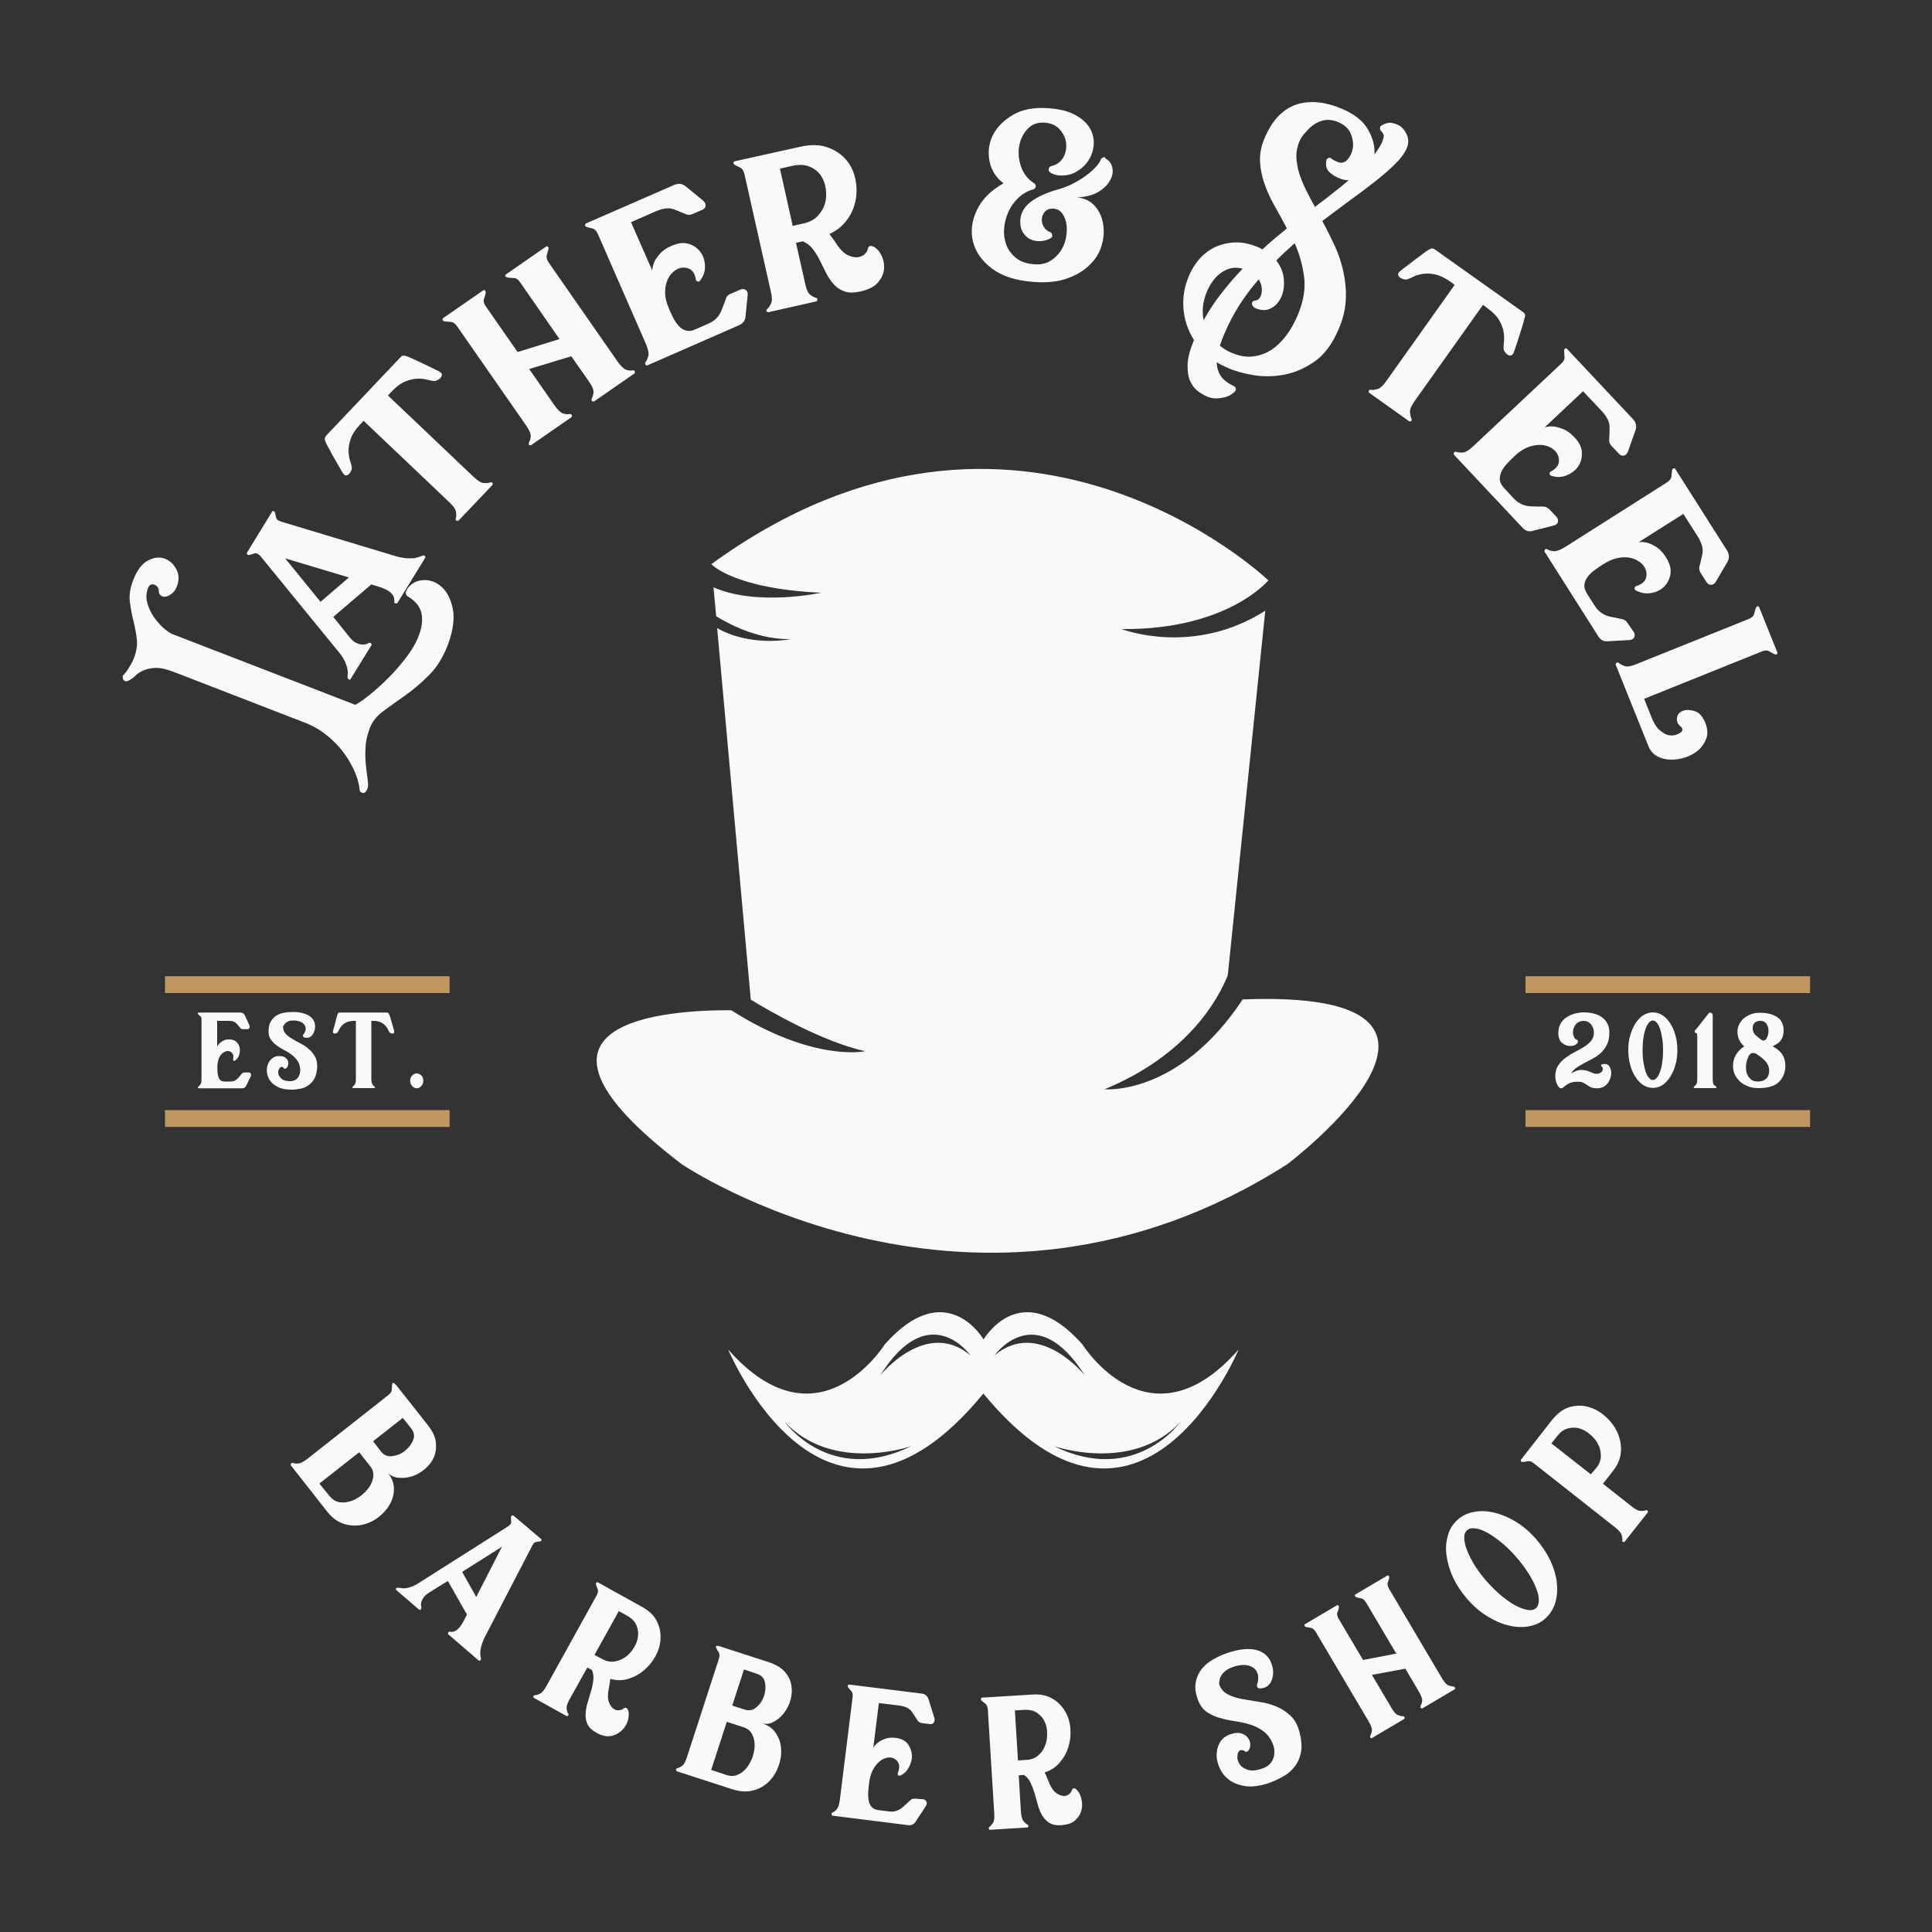 <?xml version="1.0" encoding="utf-8"?>
<!-- Generator: Adobe Illustrator 22.1.0, SVG Export Plug-In . SVG Version: 6.00 Build 0)  -->
<svg version="1.1" id="Layer_1" xmlns="http://www.w3.org/2000/svg" xmlns:xlink="http://www.w3.org/1999/xlink" x="0px" y="0px"
	 viewBox="0 0 1000 1000" style="enable-background:new 0 0 1000 1000;" xml:space="preserve">
<rect x="0" y="0" width="1000" height="1000" fill="#333333" stroke="none"/>
<style type="text/css">
	.st0{fill:#F9F9F9;}
	.st1{fill:#C09761;}
</style>
<g>
	<g>
		<path class="st0" d="M637.6,364.3l-13.8,142.6C623.7,506.9,617.2,414.3,637.6,364.3z"/>
		<path class="st0" d="M643.2,517.3c-33.2,50.2-71.5,46.5-71.5,46.5c43.2-17.8,58.9-46.7,63.8-59l19.4-188.7
			c-37.5,23.9-74.3,9.5-74.3,9.5c54.8,0.5,75.9-25.2,75.9-25.2S527,176.4,368.2,292c0,0,11.3,12.7,56.8,14.8c0,0-32.9,7.2-55.7-2.8
			l1.4,15c8.9,5.4,23.2,12.1,38.6,11.8c0,0-20.6,4.3-38.1-5.7l17.4,192.3c9.6,5.9,37.1,21.8,59.2,26.7c0,0-26.7,5.9-69.3-21.2
			c-32.5-0.2-123.4,5.2-25.6,79.7c0,0,151.8,103.1,313.4,0C666.3,602.6,786.5,511.7,643.2,517.3z"/>
		<path class="st0" d="M560.3,695.9c-31.9-36-51.2-2.6-51.2-2.6s-19.3-33.4-51.2,2.6c0,0-34.5,55.4-81,2.6
			c0,0,50.7,121.8,132.1,22.8c81.5,99,132.1-22.8,132.1-22.8C594.7,751.3,560.3,695.9,560.3,695.9z M406.2,736
			c25,26.7,65.5,12.5,65.5,12.5C429.6,769.1,406.2,736,406.2,736z M455.6,711.9c25.4-40.4,46.7-10.4,46.7-10.4
			C479.3,682.3,455.6,711.9,455.6,711.9z M514.8,701.5c0,0,21.2-29.9,46.7,10.4C561.5,711.9,537.8,682.3,514.8,701.5z M545.5,748.5
			c0,0,40.5,14.2,65.5-12.5C610.9,736,587.5,769.1,545.5,748.5z"/>
	</g>
	<g>
		<path class="st0" d="M63.6,349.7c0.9-0.9,1.7-1.9,2.4-2.9c0.7-1.1,1.3-2.1,1.8-3c0.6-1,1.1-2,1.5-3.1c1.4-3.6,1.9-7,1.5-10.1
			c-0.4-3.1-1-6.3-1.8-9.5c-0.8-3.2-1.4-6.4-1.8-9.8c-0.4-3.4,0.2-7,1.7-10.9c2-5.3,4.6-8.7,7.7-10.3c3.1-1.6,5.9-1.9,8.5-1
			c2.6,0.9,4.6,2.7,6.1,5.4c1.5,2.7,1.6,5.7,0.4,8.9c-0.6,1.7-1.5,2.9-2.6,3.8c-1.1,0.9-2.1,1.4-3.1,1.6c-1,0.2-1.9,0-2.6-0.5
			c-0.7-0.5-1.1-1.3-1.1-2.3c0-0.9-0.2-1.6-0.7-2.2c-0.5-0.6-1-1-1.6-1.2c-0.6-0.2-1.2-0.2-1.8,0c-0.6,0.2-1.1,0.8-1.4,1.6
			c-1.1,2.7-1.2,5.4-0.4,8.1c0.8,2.7,1.9,5.1,3.5,7.3c1.6,2.2,3.2,4.1,5.1,5.7c1.8,1.5,3.3,2.5,4.3,2.9l94.7,36.6
			c2-1,4.5-2.8,7.6-5.3c3.1-2.5,6.3-5.4,9.6-8.7c3.3-3.3,6.4-6.9,9.3-10.7c2.9-3.8,5.1-7.6,6.5-11.5c1.5-3.9,1.9-7.6,1.3-11
			c-0.7-3.4-2.9-6.3-6.8-8.7c-0.7-0.4-1.2-0.9-1.3-1.4c-0.1-0.5-0.1-1.1,0.2-1.9c2-3.3,4.8-5,8.4-5.3c3.5-0.3,6.8,0.8,9.6,3.2
			c2.9,2.5,4.9,6.2,6,11.3c1.1,5.1,0.3,11.4-2.5,19c-2.5,6.4-5.7,11.7-9.8,15.7c-4,4-8.1,7.5-12.2,10.4c-4.1,2.9-7.9,5.6-11.3,8.1
			c-3.4,2.5-5.8,5.4-7.1,8.9c-1.3,3.4-2.1,6.8-2.2,10.1c-0.2,3.3-0.1,6.4,0.2,9.2c0.3,2.8,0.6,5.2,0.9,7.3c0.3,2.1,0.3,3.6,0,4.4
			c-0.8,2-1.6,2.8-2.6,2.5c-1-0.3-1.5-0.7-1.5-1.4c-0.5-4.1-1.7-8-3.6-11.7c-1.8-3.7-4-7-6.6-10.1c-2.6-3-5.4-5.6-8.4-7.8
			c-3-2.2-6-3.8-8.9-5l-68.7-26.6c-3.9-1.5-7.1-2.2-9.6-2.1c-2.5,0.1-4.6,0.6-6.4,1.4c-1.7,0.8-3.2,1.8-4.3,3
			c-1.2,1.1-2.4,1.9-3.7,2.4c-0.8,0.4-1.5,0.1-2.1-0.6c-0.4-0.5-0.4-1-0.2-1.6C63.3,350,63.4,349.8,63.6,349.7z"/>
		<path class="st0" d="M218.5,287.7c0.7-0.3,1.2-0.3,1.4,0.1c0.3,0.4,0.3,0.7,0.2,0.9l-14.4,23.4c-0.2,0.3-0.5,0.3-1,0.2
			c-0.5-0.1-0.7-0.5-0.6-1.2c0.1-1.3-0.3-2.4-1-3.4c-0.7-0.9-1.7-1.7-3-2.4c-1.3-0.6-2.6-1.2-4-1.6c-1.4-0.4-2.7-0.8-3.9-1.2
			l-19.7,16.8l9,11.2c1.1,1.2,2.2,2,3.2,2.4s1.9,0.7,2.7,0.7c0.8,0,1.5,0,2.1-0.2c0.6-0.2,1-0.3,1.2-0.5c0.5-0.3,1-0.3,1.3,0.1
			c0.3,0.3,0.4,0.6,0.3,0.9l-10.8,17.5c-0.2,0.4-0.5,0.5-0.9,0.3c-0.4-0.1-0.6-0.6-0.7-1.3c0-0.4,0-0.9,0.1-1.6
			c0.1-0.7,0-1.6-0.2-2.6c-0.2-1-0.6-2.2-1.2-3.7c-0.6-1.4-1.7-3-3.1-4.8l-40.9-50.1c-1.1-1-2-1.4-2.8-1.2c-0.8,0.3-1.5,0.5-2.2,0.7
			c-0.8,0.3-1.3,0.2-1.6-0.1c-0.3-0.4-0.3-0.7-0.2-0.9l13-21.2c0.2-0.4,0.5-0.5,0.9-0.3c0.4,0.1,0.7,0.6,0.8,1.4
			c0.2,1.1,0.4,2,0.7,2.6c0.3,0.6,1.3,1.1,3,1.6l59.7,18c2.3,0.5,4.1,0.8,5.6,0.8c1.5,0,2.6,0,3.5-0.2c0.9-0.2,1.6-0.4,2.1-0.6
			C217.7,288,218.1,287.8,218.5,287.7z M165.9,311.5l14.7-12.6l-33-9.9L165.9,311.5z"/>
		<path class="st0" d="M213.2,185.5c1.5,0.7,3.7,1.7,6.6,3.1c2.9,1.4,5.3,2.6,7.4,3.6c1.1,0.6,1.6,1.2,1.5,1.8
			c0,0.6-0.3,1.2-0.8,1.7c-0.4,0.5-1,0.8-1.6,1.1c-0.6,0.3-1.1,0.4-1.4,0.4c-0.9,0-2.1-0.2-3.5-0.6c-1.5-0.4-3.2-0.7-5.1-0.6
			c-2,0-4.1,0.5-6.4,1.4c-2.3,0.9-4.8,2.7-7.4,5.5l-1.7,1.8l44.3,42.1c2.1,2,3.9,3.1,5.2,3.2c1.3,0.1,2.4,0,3.2-0.2
			c0.7-0.3,1.2-0.3,1.4,0.2c0.2,0.4,0.2,0.8-0.1,1.1l-17.4,18.3c-0.2,0.2-0.6,0.3-1.1,0.1c-0.5-0.2-0.6-0.6-0.3-1.4
			c0.2-0.8,0.2-1.9,0-3.2c-0.2-1.3-1.3-3-3.5-5l-44.3-42.1l-1.6,1.7c-2.6,2.7-4.3,5.3-5.1,7.7c-0.8,2.4-1.2,4.6-1.1,6.5
			c0.1,2,0.4,3.7,0.9,5.1c0.5,1.4,0.8,2.6,0.8,3.5c0,0.3-0.1,0.8-0.4,1.4c-0.2,0.6-0.6,1.2-1,1.6c-0.5,0.5-1.1,0.8-1.6,0.8
			c-0.6,0-1.2-0.5-1.8-1.5c-0.6-1-1.3-2.2-2-3.4c-0.7-1.2-1.4-2.5-2.1-3.7c-0.7-1.2-1.4-2.4-2-3.6c-0.6-1.2-1.1-2.1-1.5-2.7
			c-0.8-1.5-1.3-2.6-1.5-3.4c-0.2-0.8,0-1.6,0.7-2.4l38.5-40.6c0.6-0.7,1.4-0.9,2.2-0.7C210.5,184.4,211.7,184.8,213.2,185.5z"/>
		<path class="st0" d="M273.9,228.8c0.4-0.7,0.7-1.7,0.8-3c0.1-1.3-0.7-3.2-2.4-5.6l-35.7-51.3c-1-1.5-2.1-2.2-3.2-2.3
			c-1.1-0.1-2.1-0.1-2.9-0.2c-0.8-0.1-1.3-0.3-1.4-0.8c-0.1-0.4,0-0.7,0.2-0.9l20.8-14.4c0.3-0.2,0.7-0.2,1,0.1
			c0.3,0.3,0.4,0.8,0.2,1.6c-0.1,0.7-0.4,1.6-0.8,2.7c-0.4,1.1-0.1,2.4,0.9,3.8l16.5,23.7l21.7-6.7l-20.4-29.4
			c-1-1.5-2.1-2.2-3.3-2.2c-1.2,0-2.1-0.1-2.8-0.2c-0.8-0.1-1.3-0.3-1.5-0.7c-0.2-0.4-0.1-0.7,0.3-1l20.8-14.4
			c0.3-0.2,0.6-0.1,0.9,0.1c0.4,0.3,0.4,0.8,0.2,1.6c-0.2,0.8-0.5,1.7-0.8,2.8c-0.3,1.1,0,2.3,1,3.8l35.7,51.3
			c1.7,2.4,3.2,3.8,4.4,4.2c1.3,0.4,2.3,0.5,3.1,0.3c0.8-0.1,1.3,0.1,1.4,0.6c0.1,0.5,0,0.8-0.2,1l-20.8,14.4
			c-0.3,0.2-0.7,0.2-1.1-0.1c-0.4-0.3-0.4-0.8-0.1-1.6c0.4-0.7,0.7-1.7,0.8-3c0.1-1.3-0.7-3.2-2.4-5.6l-9.1-13l-21.8,6.6l13.1,18.8
			c1.7,2.4,3.2,3.8,4.4,4.2c1.3,0.4,2.3,0.5,3.1,0.3c0.8-0.1,1.3,0.1,1.5,0.6c0.1,0.5,0,0.8-0.3,1.1l-20.8,14.4
			c-0.3,0.2-0.6,0.1-1-0.1C273.6,230,273.6,229.5,273.9,228.8z"/>
		<path class="st0" d="M383.2,149.9c1-0.4,1.9-0.4,2.7,0.1c0.8,0.5,1.2,1.4,1.1,2.7l-1.1,10.9c-0.1,2.2-1.2,3.8-3.3,4.7l-47.5,20.8
			c-0.3,0.1-0.6,0-1-0.4c-0.4-0.4-0.3-0.9,0.2-1.5c0.5-0.7,0.9-1.7,1.3-3c0.3-1.3-0.1-3.3-1.2-6L309.4,121c-0.7-1.5-1.6-2.4-2.6-2.7
			c-1.1-0.3-2-0.5-2.8-0.7c-0.8-0.2-1.2-0.6-1.2-1c0-0.4,0.1-0.7,0.4-0.9l45.8-20c2.1-0.9,4-0.7,5.7,0.6l9.3,7.6
			c0.9,0.8,1.3,1.7,1.2,2.7c-0.2,0.9-0.7,1.6-1.7,2l-4.9,2.1c-1.3,0.6-2.5,0.7-3.5,0.2c-1-0.4-2.9-1.2-5.6-2.3
			c-1.6-0.7-3.2-0.9-4.9-0.7c-1.7,0.2-3.3,0.7-5,1.4l-13,5.7l11,25c0.1-1.6,0.5-3.3,1.3-4.9c0.7-1.3,1.7-2.7,3-4.1
			c1.3-1.4,3.2-2.7,5.6-3.7c3.5-1.6,6.6-1.9,9.3-1c2.6,0.9,4.6,2.4,6,4.5c1.4,2.1,2.1,4.5,2.1,7.2c0,2.7-0.9,5.2-2.6,7.3
			c-0.1,0-0.2,0.1-0.2,0.2c0,0.1-0.1,0.1-0.3,0.2c-0.2,0.1-0.4,0.1-0.7,0c-0.4-0.1-0.7-0.3-0.9-0.8c-0.4-3-1.6-4.9-3.5-5.8
			c-1.9-0.8-3.8-0.8-5.7,0c-1.2,0.5-2.4,1.4-3.5,2.6c-1.1,1.2-1.9,2.7-2.5,4.5c-0.6,1.8-0.8,3.8-0.7,6.1c0.1,2.3,0.8,4.8,2,7.5
			l0.1,0.3c0.6,1.4,1.3,2.9,2.1,4.5c0.8,1.5,1.7,2.9,2.8,4.1c1.1,1.2,2.3,2,3.8,2.4c1.4,0.4,3.1,0.2,5-0.7l6.6-2.9
			c3.5-1.5,5.8-4,7-7.5c1.1-2.8,1.8-4.6,2.1-5.6c0.3-1,1.1-1.8,2.5-2.4L383.2,149.9z"/>
		<path class="st0" d="M451.6,127.4c1.8,0.8,3.3,2.2,4.4,4.4c1.2,2.1,1.7,4.5,1.6,7c-0.1,2.5-1.1,4.9-3,7.2c-1.8,2.3-5,3.9-9.4,4.9
			c-3.3,0.7-6,0.7-8.2-0.1c-2.2-0.8-4-2-5.5-3.7c-1.5-1.7-2.8-3.6-3.9-5.8c-1.1-2.2-2.2-4.4-3.3-6.6c-1.1-2.2-2.3-4.2-3.7-5.9
			c-1.4-1.8-3.1-3.1-5.1-3.9l-3.5,0.8l4.8,21.3c0.6,2.9,1.5,4.7,2.5,5.5c1,0.8,2,1.4,2.8,1.6c0.8,0.1,1.1,0.5,1,1
			c-0.1,0.5-0.3,0.8-0.6,0.9l-24.8,5.6c-0.3,0.1-0.6-0.1-0.9-0.5c-0.3-0.4-0.1-0.9,0.5-1.3c0.6-0.6,1.2-1.5,1.8-2.7
			c0.6-1.2,0.6-3.2-0.1-6.1l-13.7-61c-0.4-1.6-1.1-2.7-2.1-3.2c-1-0.5-1.9-0.9-2.6-1.3c-0.7-0.4-1.1-0.8-1-1.2
			c0.1-0.4,0.2-0.7,0.6-0.8L414,76c5.3-1.2,9.9-1.2,13.8,0.1c3.9,1.3,7.1,3.3,9.6,6c2.5,2.7,4.2,5.9,5.1,9.6
			c0.9,3.7,1.1,7.4,0.5,11.2c-0.6,3.7-2,7.3-4.3,10.5c-2.3,3.3-5.4,5.9-9.4,7.7c0.5,0.6,1,1.3,1.5,2c0.5,0.7,1.1,1.5,1.6,2.3
			c2.2,3.5,4.3,5.7,6.5,6.7c2.1,1,4.1,1.3,5.8,0.9c1.2-0.3,2.3-0.8,3.1-1.7c0.8-0.8,1.3-1.7,1.4-2.6c0.1-0.8,0.6-1.3,1.3-1.4
			C450.8,127.3,451.2,127.3,451.6,127.4z M416.1,115.6c3.1-0.7,5.5-2,7.3-4c1.8-2,3-4.1,3.7-6.5c0.6-2.4,0.7-4.9,0.3-7.6
			c-0.4-2.6-1.3-4.9-2.7-6.9c-1.4-1.9-3.3-3.4-5.8-4.4c-2.5-1-5.4-1.1-8.6-0.4l-6.6,1.5l6.6,29.6L416.1,115.6z"/>
		<path class="st0" d="M572.4,82.2c1.7,0.9,2.8,2.3,3.3,4.4c0.5,2.1,0.2,4.2-1,6.5c-1.1,2.2-3,4.2-5.8,6c-2.8,1.8-6.6,2.8-11.4,3.1
			c3.5,0.3,6.5,1.6,8.8,4c2.3,2.4,3.8,5.4,4.5,8.8c0.7,3.4,0.7,7.1-0.3,10.9c-0.9,3.9-2.8,7.4-5.8,10.5c-2.9,3.1-6.8,5.7-11.8,7.5
			c-4.9,1.9-11,2.6-18.2,2c-9.1-0.7-16.2-3-21.4-7c-5.2-4-8.4-8.6-9.7-13.9c-1.3-5.2-0.6-10.7,2-16.2c2.6-5.6,7.2-10.2,13.8-13.9
			c-4.1-3.2-6.5-7.2-7.3-11.9c-0.8-4.7-0.2-9.1,1.9-13.2c2.1-4.1,5.6-7.6,10.4-10.4c4.8-2.8,10.8-3.9,18.1-3.4
			c6,0.4,10.7,1.6,14.2,3.6c3.5,1.9,6,4.3,7.5,6.9c1.5,2.7,2.1,5.5,1.9,8.4c-0.2,2.9-1.1,5.6-2.7,8.1c-1.6,2.5-3.7,4.4-6.3,5.9
			c-2.6,1.5-5.5,2.1-8.7,1.9c-1.8-0.1-3.4-0.6-4.8-1.5c-0.7-0.6-1-1.2-0.8-1.8c0.1-0.7,0.5-1.2,1.2-1.5c3-0.7,5.1-2.2,6.4-4.6
			c1.3-2.3,1.7-4.8,1.4-7.4c-0.3-2.6-1.4-4.9-3.3-7c-1.8-2.1-4.4-3.2-7.6-3.5c-3.8-0.3-6.8,0.8-9.1,3.3c-2.3,2.5-3.7,5.4-4.3,8.9
			c-0.6,3.5-0.2,7,1,10.6c1.3,3.6,3.5,6.5,6.8,8.6c0.6,0.4,0.9,0.9,0.8,1.6c0,0.6-0.5,1.1-1.2,1.5c-3,0.8-5.6,2.3-7.9,4.5
			c-2.3,2.2-4,4.7-5.2,7.5c-1.2,2.8-1.9,5.7-2.1,8.7c-0.2,3,0.3,5.8,1.3,8.4c1.1,2.6,2.8,4.8,5.1,6.6c2.3,1.8,5.4,2.8,9.3,3.1
			c3.1,0.2,5.8-0.3,8-1.6c2.2-1.3,4-3,5.4-5c1.4-2,2.4-4.3,2.9-6.9c0.5-2.5,0.6-4.9,0.3-7.1c-0.3-2.2-1-4-2.1-5.6
			c-1.1-1.6-2.6-2.4-4.6-2.6c-1.8-0.1-3.2,0.3-4.2,1.3c-1,1-1.6,2.2-1.8,3.6c-0.2,1.4,0,2.8,0.8,4.2c0.7,1.4,1.9,2.5,3.5,3.1
			c0.7,0.3,1,0.8,1,1.5c0.2,0.6-0.1,1.2-0.7,1.5c-0.9,0.6-2,1-3.2,1.3c-1.3,0.3-2.6,0.4-3.8,0.3c-1-0.1-2.1-0.3-3.2-0.8
			c-1.1-0.4-2-1.1-2.9-2c-0.9-0.9-1.6-2-2.1-3.3c-0.5-1.4-0.7-3-0.6-4.8c0.3-4,2.3-7.2,5.9-9.8c3.7-2.6,8.5-4.7,14.5-6.3
			c2.6-0.8,5.1-1.8,7.5-3.1c2.4-1.3,4.6-2.6,6.5-4.1c1.9-1.4,3.5-2.9,4.8-4.3c1.3-1.4,2.1-2.7,2.5-3.8c0.2-0.5,0.6-0.8,1-0.9
			c0.4-0.2,0.7-0.3,0.8-0.3c0.1,0,0.2,0,0.2,0.1C572.2,82.1,572.3,82.1,572.4,82.2z"/>
		<path class="st0" d="M684.4,114.4c2.3,4.1,4.4,8.4,6.4,12.7c2,4.3,3.5,8.8,4.5,13.4c1,4.6,1.5,9.3,1.3,14.3
			c-0.2,5-1.4,10.1-3.6,15.3c-3.3,7.8-7.5,13.5-12.7,17.1c-5.2,3.6-10.5,5.8-16,6.8c-5.5,1-10.8,1-15.9,0.1
			c-5.1-0.9-9.2-2.1-12.3-3.4c-2.3-1-4.4-2-6.3-3.2c0,2.6,0.7,4.9,2,7c1.3,2,3.6,3.8,6.9,5.4c0.5,0.2,0.8,0.6,0.9,1.2
			c0.2,0.5,0.1,1-0.3,1.4c-0.5,0.6-1.2,1.2-2.2,1.8c-1,0.6-2.2,1.1-3.5,1.4c-1.3,0.3-2.8,0.5-4.3,0.5c-1.5,0-3.1-0.3-4.6-1
			c-1.5-0.6-3.1-1.6-4.8-2.8c-1.6-1.3-2.9-3-3.9-5.2c-1-2.2-1.4-5.1-1.3-8.5c0.1-3.4,1.2-7.6,3.3-12.7c-2.5-4-4.2-8.3-5-12.8
			c-0.8-4.5-0.7-8.9,0.1-13.1c0.9-4.2,2.4-8.2,4.6-11.8c2.2-3.6,4.9-6.5,8.2-8.7c3.3-2.2,7.1-3.5,11.5-4c4.3-0.5,9,0.3,13.9,2.4
			c1,0.4,1.7,0.8,2.1,1.1c2.1-2,4.2-3.8,6.3-5.6c2.2-1.8,4.3-3.5,6.4-5.3c-2.1-3.9-4.2-7.8-6.3-11.5c-2.1-3.7-3.9-7.5-5.2-11.3
			c-1.4-3.8-2.2-7.7-2.4-11.6c-0.2-3.9,0.5-8,2.3-12.2c2-4.8,4.5-8.7,7.3-11.6c2.9-2.9,6-4.9,9.5-6c3.5-1.1,7.2-1.4,11.1-1
			c3.9,0.4,7.9,1.5,11.9,3.2c6.7,2.8,11.3,6.4,13.8,10.9c2.6,4.5,3.6,8.8,3.3,12.9c1-1.4,1.9-2.7,2.7-4c0.8-1.3,1.4-2.6,1.8-4
			c0.4-0.9,0.4-1.7,0.2-2.4c-0.3-0.7-0.7-1.3-1.3-1.8c-0.5-0.5-0.6-1.1-0.5-1.6c0-0.6,0.2-1,0.7-1.2c1.2-0.7,2.4-1.2,3.6-1.4
			c1.2-0.2,2.8,0.1,4.7,0.9c1.9,0.8,3.5,2.4,4.7,4.9c1.2,2.4,1.2,4.9,0.1,7.4c-1.2,2.7-3.2,5.4-6.1,8.2c-2.8,2.8-6.2,5.7-10.1,8.8
			c-3.9,3.1-8.2,6.3-12.9,9.7C694.3,107,689.4,110.6,684.4,114.4z M623,165.7c2.8-5,5.8-9.6,9.3-14c3.4-4.4,7-8.6,10.9-12.6
			c-3.2-0.9-6.1-0.6-8.8,0.7c-2.7,1.3-5,3.3-6.9,6c-1.9,2.7-3.3,5.8-4.2,9.3C622.4,158.6,622.3,162.1,623,165.7z M637.7,182.7
			c3.8,1.6,7.4,2.2,10.8,1.8c3.4-0.4,6.6-1.5,9.5-3.4c2.9-1.9,5.5-4.4,7.8-7.5c2.3-3.1,4.3-6.6,5.9-10.5c3-7.1,4.1-13.8,3.3-19.8
			c-0.8-6.1-2.4-11.9-4.9-17.4c-1.6,1.5-3.3,3-4.8,4.4c-1.6,1.5-3.2,3-4.7,4.5c2.3,3,3.6,6.2,3.9,9.6c0.3,3.4-0.1,6.4-1.2,9.1
			c-1.2,2.7-2.9,4.7-5.3,6c-2.4,1.3-5,1.3-8,0.1c-0.4-0.2-0.7-0.3-1-0.6c-0.7-0.6-1-1.3-1-2c0.1-0.4,0.2-0.7,0.4-0.9
			c0.3-0.3,0.6-0.5,0.9-0.5c0.9,0,1.6-0.3,2.3-0.9c0.6-0.7,1.1-1.5,1.3-2.6c0.3-1.1,0.3-2.3,0.1-3.6c-0.2-1.3-0.7-2.6-1.5-3.9
			c-3.7,4.2-7,8.7-10,13.3c-2.9,4.6-5.5,9.5-7.7,14.7c-0.4,1.1-0.9,2.1-1.3,3.2c-0.4,1.1-0.7,2.1-1.1,3.1
			C633.2,180.5,635.3,181.7,637.7,182.7z M672.4,73.6c-1,2.5-1.5,5.1-1.4,7.7c0.1,2.6,0.6,5.4,1.4,8.2c0.9,2.8,2,5.7,3.5,8.6
			c1.4,2.9,3,5.9,4.7,9c3.1-2.3,6.2-4.7,9.1-7c3-2.3,5.8-4.6,8.4-6.8c-1.7,0-3.5-0.4-5.3-1.2c-1.9-0.8-3.6-1.9-4.9-3.2
			c-1.3-1.3-1.8-3.2-1.4-5.7c0-0.7,0.4-1.1,1.1-1.4c0.4-0.2,0.8-0.2,1.2,0c0.3,0.1,0.5,0.3,0.5,0.4c0.4,0.4,1.1,0.8,2.1,1.2l1.2,0.5
			c1.7,0.7,3.3,0.3,4.8-1.2c1.4-1.6,2.4-3.6,2.8-6c0.4-2.4,0-5-1.1-7.6c-1.1-2.6-3.4-4.7-6.9-6.1c-2-0.8-4.1-1.1-6.1-0.9
			c-2,0.3-3.9,1-5.6,2.1c-1.7,1.1-3.3,2.5-4.6,4.2C674.2,70,673.1,71.8,672.4,73.6z"/>
		<path class="st0" d="M788.4,167.4c-0.5,1.6-1.2,3.9-2.2,7c-1,3.1-1.8,5.7-2.6,7.8c-0.4,1.1-0.9,1.7-1.6,1.8
			c-0.6,0.1-1.2-0.1-1.8-0.5c-0.5-0.4-0.9-0.8-1.3-1.4c-0.4-0.6-0.6-1-0.6-1.3c-0.1-0.9-0.1-2.1,0.1-3.6c0.2-1.5,0.2-3.2-0.1-5.2
			c-0.3-1.9-1-4-2.3-6.2c-1.2-2.2-3.4-4.3-6.4-6.5l-2-1.5l-35.4,49.8c-1.7,2.4-2.5,4.3-2.4,5.6c0.1,1.3,0.3,2.4,0.6,3.2
			c0.4,0.7,0.4,1.2,0,1.5c-0.4,0.3-0.8,0.3-1.1,0.1l-20.6-14.7c-0.3-0.2-0.3-0.5-0.2-1c0.1-0.5,0.5-0.7,1.3-0.5
			c0.8,0.1,1.9-0.1,3.2-0.4c1.3-0.4,2.8-1.7,4.5-4.1l35.4-49.8L751,146c-3.1-2.2-5.9-3.5-8.3-4c-2.5-0.5-4.7-0.5-6.6-0.2
			c-1.9,0.4-3.6,0.9-4.9,1.6c-1.3,0.7-2.5,1.1-3.3,1.3c-0.3,0-0.8,0-1.4-0.2c-0.7-0.2-1.3-0.4-1.8-0.8c-0.6-0.4-0.9-0.9-1-1.5
			c-0.1-0.6,0.3-1.3,1.2-2c0.9-0.8,2-1.6,3.1-2.4c1.1-0.9,2.3-1.7,3.4-2.6c1.1-0.9,2.2-1.7,3.3-2.5c1.1-0.8,1.9-1.4,2.5-1.9
			c1.3-1,2.4-1.6,3.2-2c0.8-0.4,1.6-0.2,2.4,0.4l45.6,32.4c0.8,0.5,1.1,1.2,1,2.1C789.1,164.6,788.8,165.8,788.4,167.4z"/>
		<path class="st0" d="M805.6,267.5c0.7,0.8,1,1.6,0.8,2.6c-0.2,1-0.9,1.6-2.2,1.9l-10.6,2.7c-2.1,0.7-3.9,0.2-5.5-1.5l-35.5-37.8
			c-0.2-0.2-0.2-0.6,0-1.1c0.2-0.5,0.7-0.6,1.5-0.3c0.8,0.2,1.9,0.3,3.2,0.2c1.3-0.1,3.1-1.2,5.2-3.2l45.6-42.8
			c1.2-1.1,1.8-2.3,1.7-3.4c-0.1-1.1-0.2-2.1-0.2-2.9c0-0.8,0.1-1.3,0.5-1.5c0.4-0.2,0.7-0.1,0.9,0.1l34.2,36.4
			c1.6,1.7,2,3.5,1.4,5.6l-4,11.3c-0.5,1.2-1.2,1.8-2.1,2c-0.9,0.2-1.8-0.1-2.5-0.9l-3.7-3.9c-1-1.1-1.5-2.1-1.4-3.2
			c0.1-1.1,0.2-3.1,0.2-6c0.1-1.7-0.2-3.3-1-4.8c-0.8-1.5-1.8-2.9-3-4.2l-9.7-10.3l-19.9,18.7c1.6-0.5,3.2-0.6,5-0.4
			c1.5,0.2,3.1,0.7,4.9,1.4c1.8,0.8,3.6,2.1,5.4,4c2.7,2.8,4,5.6,4,8.4c0,2.8-0.7,5.2-2.2,7.2c-1.5,2-3.6,3.4-6.1,4.4
			c-2.6,0.9-5.2,0.9-7.7,0c-0.1-0.1-0.1-0.1-0.2-0.1c-0.1,0-0.2-0.1-0.3-0.2c-0.1-0.2-0.2-0.4-0.2-0.7c-0.1-0.4,0.1-0.7,0.5-1.1
			c2.7-1.4,4.1-3.1,4.3-5.2c0.1-2.1-0.5-3.9-1.9-5.4c-0.9-1-2.1-1.8-3.6-2.4c-1.5-0.6-3.2-0.9-5.1-0.8c-1.9,0.1-3.9,0.5-6,1.4
			c-2.1,0.9-4.2,2.3-6.4,4.4l-0.2,0.2c-1.1,1.1-2.3,2.2-3.5,3.5c-1.2,1.3-2.2,2.6-2.9,4c-0.7,1.4-1.1,2.9-1,4.4
			c0.1,1.5,0.9,3,2.3,4.5l4.9,5.3c2.6,2.7,5.7,4.1,9.4,4.1c3,0.1,5,0.1,6,0.1c1,0,2.1,0.5,3.1,1.5L805.6,267.5z"/>
		<path class="st0" d="M845.6,327.1c0.6,0.9,0.7,1.8,0.3,2.7c-0.4,0.9-1.2,1.4-2.5,1.5l-11,0.6c-2.2,0.3-3.9-0.6-5.1-2.5l-27.8-43.8
			c-0.2-0.3-0.1-0.6,0.2-1.1c0.3-0.5,0.8-0.5,1.5,0c0.7,0.4,1.8,0.7,3.1,0.8c1.3,0.1,3.2-0.6,5.7-2.1l52.8-33.5
			c1.4-0.9,2.2-1.9,2.3-3c0.1-1.1,0.2-2.1,0.3-2.9c0.1-0.8,0.4-1.3,0.8-1.4c0.4-0.1,0.7,0,0.9,0.3l26.8,42.2
			c1.2,1.9,1.3,3.9,0.3,5.8l-6.1,10.4c-0.7,1.1-1.5,1.6-2.5,1.6c-0.9,0-1.7-0.5-2.3-1.4l-2.9-4.5c-0.8-1.2-1-2.4-0.8-3.4
			c0.3-1,0.7-3,1.4-5.9c0.4-1.6,0.4-3.3,0-4.9c-0.5-1.6-1.2-3.2-2.1-4.7l-7.6-11.9l-23.1,14.6c1.6-0.2,3.3,0,5,0.5
			c1.4,0.5,2.9,1.2,4.5,2.3c1.6,1.1,3.1,2.7,4.5,4.9c2.1,3.3,2.9,6.3,2.4,9c-0.5,2.7-1.7,4.9-3.5,6.6c-1.9,1.7-4.1,2.7-6.8,3.1
			c-2.7,0.4-5.2-0.1-7.6-1.4c-0.1-0.1-0.1-0.1-0.2-0.2c-0.1,0-0.2-0.1-0.3-0.3c-0.1-0.2-0.1-0.4-0.1-0.7c0-0.4,0.2-0.7,0.7-1
			c2.9-0.9,4.6-2.3,5.2-4.3c0.5-2,0.2-3.9-0.9-5.7c-0.7-1.2-1.8-2.2-3.1-3c-1.4-0.9-3-1.5-4.8-1.8c-1.9-0.3-3.9-0.2-6.2,0.3
			c-2.2,0.5-4.6,1.5-7.1,3.1l-0.3,0.2c-1.3,0.8-2.7,1.8-4.1,2.8c-1.4,1-2.6,2.1-3.6,3.4c-1,1.3-1.6,2.6-1.8,4.1
			c-0.2,1.5,0.3,3.1,1.4,4.9l3.9,6.1c2,3.2,4.9,5.1,8.5,5.8c2.9,0.6,4.8,1,5.9,1.2c1,0.2,1.9,0.8,2.7,2.1L845.6,327.1z"/>
		<path class="st0" d="M882.7,374.2c1.1,2.8,1.3,5.4,0.6,7.7c-0.8,2.3-2.1,4.4-3.9,6.1c-1.9,1.7-4.1,3-6.7,3.9
			c-2.6,0.9-5.2,1.3-7.8,1.3c-2.6,0-4.9-0.6-7-1.7c-2.1-1.1-3.6-2.8-4.6-5.1l-17-42.3c-0.1-0.3,0-0.6,0.4-1c0.4-0.4,0.9-0.3,1.5,0.3
			c0.7,0.5,1.6,1,2.9,1.4c1.3,0.4,3.3,0,6-1.1l58-23.3c1.6-0.6,2.5-1.5,2.8-2.6c0.3-1.1,0.6-2,0.8-2.8c0.3-0.8,0.6-1.2,1-1.2
			c0.4,0,0.7,0.1,0.8,0.4l9.5,23.6c0.1,0.3,0,0.6-0.3,0.8c-0.4,0.3-0.9,0.2-1.5-0.1c-0.7-0.4-1.6-0.9-2.5-1.4
			c-1-0.6-2.2-0.5-3.8,0.1l-60.9,24.5l3.8,9.5c1.2,3.1,2.6,5.3,4.1,6.6c1.5,1.3,2.9,2.2,4.2,2.6c1.5,0.4,3,0.4,4.5-0.1
			c1.6-0.6,2.5-1.2,2.9-1.7c0.3-0.5,0.4-1,0.2-1.5c-0.2-0.4-0.4-0.7-0.6-0.9c-0.2-0.2-0.5-0.4-0.6-0.5c-0.5-0.5-0.9-1-1.2-1.7
			c-0.5-1.2-0.5-2.4,0-3.6c0.5-1.2,1.5-2.1,3.1-2.6c1.8-0.5,3.8-0.4,6.1,0.4C879.6,368.9,881.3,370.9,882.7,374.2z"/>
	</g>
	<g>
		<path class="st0" d="M200.9,762.5c2,2.6,3,5.3,3,8.2c0,2.9-0.8,5.7-2.3,8.2c-1.5,2.6-3.6,4.8-6.1,6.7c-2.6,1.9-5.4,3.1-8.4,3.7
			c-3,0.6-6.1,0.4-9.3-0.6c-3.2-1.1-6.1-3.2-8.7-6.6l-18.6-23.7c-0.1-0.2-0.1-0.5,0.2-0.9c0.3-0.4,0.7-0.5,1.2-0.2
			c0.6,0.2,1.5,0.3,2.6,0.2c1.1-0.1,2.6-0.9,4.6-2.4l42-33.1c1.1-0.9,1.7-1.8,1.7-2.7c0-0.9,0.1-1.7,0.1-2.3c0.1-1.1,0.5-1.5,1-1.1
			c0.5,0.4,1,0.8,1.4,1.3l0.7,0.9l15.5,19.6c2.4,3.1,3.8,6,4.1,8.8c0.3,2.8,0,5.4-1,7.7c-1,2.3-2.5,4.3-4.5,6c-2,1.7-4.1,3-6.4,3.8
			c-2.3,0.8-4.6,1.1-6.9,0.9C204.4,764.9,202.5,764,200.9,762.5z M170.7,774.5c1.3,1.6,2.9,2.6,4.7,3c1.9,0.3,3.8,0.2,5.8-0.4
			c2-0.6,3.9-1.6,5.6-2.9c1.8-1.4,3.2-2.9,4.4-4.6c1.1-1.7,1.8-3.5,2-5.3c0.2-1.9-0.2-3.6-1.5-5.3l-5.8-7.3l-20.6,16.2L170.7,774.5z
			 M208.5,733.9L193.1,746l4.2,5.4c1.4,1.8,3.3,2.6,5.7,2.3c2.3-0.3,4.5-1.1,6.4-2.6c1.9-1.5,3.4-3.3,4.3-5.4c1-2.1,0.7-4.1-0.6-6
			L208.5,733.9z"/>
		<path class="st0" d="M248.9,858.2c0.1,0.6,0,1-0.3,1.2c-0.3,0.2-0.6,0.2-0.8,0.1L232,845.9c-0.2-0.2-0.2-0.4,0-0.9
			c0.2-0.4,0.5-0.5,1-0.4c1,0.2,1.9,0,2.8-0.5c0.9-0.5,1.6-1.3,2.4-2.2c0.7-1,1.4-2,1.9-3.1c0.6-1.1,1.1-2.1,1.6-3.1l-9.9-17.4
			l-10.3,6.4c-1.1,0.8-1.9,1.6-2.4,2.4c-0.5,0.8-0.9,1.5-1,2.1c-0.2,0.6-0.2,1.2-0.2,1.7c0,0.5,0.1,0.8,0.2,1c0.1,0.5,0,0.8-0.3,1.1
			c-0.3,0.3-0.6,0.3-0.8,0.2L205.1,823c-0.2-0.2-0.3-0.5-0.1-0.8c0.2-0.3,0.6-0.5,1.2-0.4c0.3,0,0.7,0.1,1.3,0.2
			c0.5,0.1,1.2,0.1,2.1,0.1c0.8-0.1,1.9-0.3,3.1-0.7c1.2-0.4,2.6-1.1,4.3-2.2l46.2-29.3c1-0.8,1.5-1.5,1.4-2.2
			c-0.1-0.7-0.1-1.3-0.1-1.9c-0.1-0.7,0.1-1.1,0.4-1.3c0.3-0.2,0.6-0.2,0.8-0.1l14.4,12.2c0.2,0.2,0.3,0.5,0.1,0.8
			c-0.2,0.3-0.6,0.5-1.2,0.5c-0.9,0.1-1.6,0.2-2.1,0.4c-0.5,0.2-1.1,1-1.7,2.3L250.6,848c-0.8,1.8-1.3,3.3-1.6,4.5
			c-0.3,1.2-0.4,2.1-0.4,2.9c0,0.8,0,1.3,0.1,1.8C248.8,857.5,248.9,857.9,248.9,858.2z M239.2,813.6l7.3,13l13.3-26L239.2,813.6z"
			/>
		<path class="st0" d="M325,884.9c0.6,1.4,0.6,3.2,0.1,5.2c-0.5,2-1.5,3.8-3,5.3c-1.5,1.5-3.3,2.6-5.6,3.1c-2.3,0.5-4.9,0-7.9-1.7
			c-2.2-1.2-3.7-2.7-4.5-4.3c-0.8-1.7-1.1-3.4-1-5.3c0.1-1.9,0.4-3.8,1-5.8c0.6-2,1.2-4,1.8-6c0.6-2,1-3.9,1.2-5.8
			c0.2-1.9,0-3.6-0.7-5.2l-2.4-1.3l-9.1,16.3c-1.2,2.2-1.8,3.8-1.6,4.9c0.1,1.1,0.3,1.9,0.7,2.5c0.4,0.5,0.4,0.9,0,1.2
			c-0.3,0.3-0.6,0.4-0.8,0.2l-16.9-9.4c-0.2-0.1-0.3-0.4-0.2-0.8c0.1-0.4,0.4-0.6,1-0.6c0.7,0,1.5-0.3,2.5-0.8c1-0.5,2.1-1.8,3.3-4
			l25.9-46.8c0.7-1.3,0.9-2.3,0.6-3.1c-0.3-0.8-0.6-1.6-0.8-2.2c-0.2-0.6-0.2-1.1,0.1-1.3c0.3-0.3,0.5-0.3,0.7-0.2l22.9,12.7
			c3.6,2,6.2,4.4,7.6,7.3c1.5,2.9,2.1,5.8,2,8.9c-0.1,3.1-0.9,6-2.4,8.9c-1.5,2.9-3.5,5.4-5.9,7.5c-2.4,2.1-5.1,3.6-8.2,4.6
			c-3.1,1-6.2,1-9.5,0.1c-0.1,0.7-0.2,1.4-0.3,2.1c-0.1,0.7-0.2,1.5-0.4,2.3c-0.7,3.4-0.7,6,0,7.7s1.6,3,2.8,3.6
			c0.8,0.5,1.7,0.6,2.6,0.5c0.9-0.1,1.7-0.4,2.2-0.9c0.5-0.4,1-0.5,1.5-0.2C324.6,884.4,324.8,884.6,325,884.9z M311.7,858.7
			c2.1,1.2,4.2,1.6,6.3,1.3c2.1-0.3,4-1.1,5.7-2.3c1.7-1.2,3.1-2.8,4.3-4.7c1.2-1.9,2-3.9,2.2-5.9c0.3-2,0-4-0.8-5.9
			c-0.8-1.9-2.4-3.5-4.6-4.8l-4.5-2.5l-12.6,22.7L311.7,858.7z"/>
		<path class="st0" d="M394.7,892.1c3.1,1,5.5,2.7,7,5.2c1.6,2.4,2.5,5.2,2.6,8.1c0.2,3-0.3,6-1.4,8.9c-1.1,3-2.7,5.6-4.9,7.8
			c-2.2,2.2-4.9,3.8-8.1,4.6c-3.2,0.9-6.8,0.7-10.9-0.6l-28.7-9.3c-0.2-0.1-0.3-0.3-0.4-0.8c0-0.5,0.3-0.8,0.9-0.8
			c0.6-0.2,1.4-0.6,2.3-1.2c0.9-0.7,1.7-2.2,2.5-4.6l16.5-50.8c0.4-1.4,0.4-2.4,0-3.2c-0.5-0.8-0.9-1.4-1.2-2
			c-0.5-1-0.5-1.5,0.2-1.5c0.6,0,1.2,0.1,1.8,0.3l1.1,0.4l23.8,7.7c3.7,1.2,6.5,2.9,8.4,5c1.9,2.2,3,4.5,3.4,7
			c0.4,2.5,0.3,5-0.4,7.5c-0.7,2.5-1.8,4.7-3.3,6.7c-1.5,2-3.2,3.5-5.3,4.6C398.9,892.2,396.8,892.5,394.7,892.1z M376.2,918.8
			c2,0.6,3.8,0.6,5.6-0.2c1.8-0.7,3.3-1.9,4.6-3.5c1.3-1.6,2.3-3.5,3.1-5.6c0.7-2.1,1.1-4.2,1.1-6.2c0-2-0.4-3.9-1.3-5.6
			c-0.8-1.7-2.2-2.9-4.2-3.6l-8.9-2.9l-8.1,24.9L376.2,918.8z M385.1,864.1l-6.1,18.7l6.5,2.1c2.2,0.7,4.2,0.3,6-1.2
			c1.8-1.5,3.1-3.4,3.9-5.7c0.8-2.3,1-4.6,0.6-6.9c-0.4-2.3-1.7-3.8-3.8-4.6L385.1,864.1z"/>
		<path class="st0" d="M477.8,931.3c0.8,0.1,1.4,0.5,1.7,1.2c0.4,0.7,0.2,1.5-0.4,2.5l-5,7.6c-0.9,1.6-2.3,2.3-4,2.1l-39.2-4.9
			c-0.2,0-0.4-0.3-0.5-0.7c-0.1-0.5,0.1-0.8,0.7-1c0.6-0.3,1.3-0.8,2-1.6c0.7-0.8,1.3-2.5,1.6-4.9l6.6-53.1c0.2-1.4,0-2.5-0.6-3.1
			c-0.6-0.7-1.1-1.2-1.5-1.7c-0.4-0.5-0.5-0.9-0.4-1.3c0.2-0.3,0.4-0.5,0.6-0.5l37.7,4.7c1.7,0.2,2.9,1.2,3.5,2.9l3,9.6
			c0.3,1,0.2,1.8-0.3,2.5c-0.5,0.6-1.1,0.9-1.9,0.8l-4-0.5c-1.1-0.1-1.9-0.6-2.4-1.3c-0.5-0.7-1.4-2.1-2.7-4.1
			c-0.7-1.2-1.7-2-2.9-2.6c-1.2-0.6-2.4-0.9-3.8-1.1l-10.7-1.3l-2.9,23.2c0.7-1.2,1.6-2.2,2.8-3c1-0.7,2.2-1.3,3.6-1.8
			c1.4-0.5,3.1-0.6,5.1-0.4c2.9,0.4,5.1,1.4,6.4,3.2c1.3,1.8,2,3.8,2.1,5.9c0.1,2.1-0.5,4.2-1.6,6.2c-1.1,2-2.6,3.5-4.6,4.3
			c-0.1,0-0.1,0-0.2,0c0,0-0.1,0-0.3,0c-0.2,0-0.3-0.1-0.4-0.3c-0.2-0.2-0.3-0.5-0.2-1c0.9-2.4,1-4.3,0.1-5.7
			c-0.9-1.4-2.2-2.2-3.7-2.4c-1-0.1-2.1,0-3.3,0.5c-1.2,0.4-2.3,1.2-3.4,2.3c-1.1,1.1-2.1,2.5-2.9,4.2c-0.8,1.7-1.4,3.9-1.7,6.4
			l0,0.3c-0.2,1.3-0.3,2.7-0.4,4.2c-0.1,1.5,0,2.9,0.2,4.2c0.2,1.3,0.7,2.5,1.5,3.4c0.8,0.9,1.9,1.5,3.5,1.7l5.5,0.7
			c2.8,0.4,5.4-0.5,7.6-2.6c1.8-1.6,3-2.7,3.6-3.3c0.6-0.6,1.4-0.8,2.6-0.7L477.8,931.3z"/>
		<path class="st0" d="M556.7,925.9c1.3,0.9,2.2,2.4,2.8,4.3c0.6,2,0.8,4,0.4,6.1c-0.4,2.1-1.4,4-3.1,5.6c-1.7,1.7-4.2,2.6-7.6,2.8
			c-2.5,0.2-4.6-0.3-6.1-1.2c-1.5-1-2.8-2.3-3.7-3.9c-0.9-1.6-1.7-3.4-2.2-5.4c-0.6-2-1.1-4-1.7-6c-0.6-2-1.3-3.8-2.1-5.5
			c-0.8-1.7-1.9-3-3.4-4l-2.7,0.2l1.1,18.6c0.2,2.5,0.6,4.2,1.3,5c0.7,0.9,1.3,1.4,1.9,1.8c0.6,0.2,0.8,0.6,0.7,1
			c-0.1,0.4-0.3,0.6-0.6,0.6l-19.3,1.2c-0.2,0-0.5-0.2-0.6-0.6s0-0.7,0.5-1c0.5-0.4,1.1-1.1,1.7-2c0.6-0.9,0.8-2.7,0.6-5.2
			l-3.3-53.4c-0.1-1.4-0.5-2.4-1.2-3c-0.7-0.5-1.3-1-1.8-1.4c-0.5-0.4-0.7-0.8-0.6-1.2c0.1-0.4,0.3-0.6,0.5-0.6l26.1-1.6
			c4.1-0.3,7.6,0.4,10.4,2.1c2.8,1.6,4.9,3.8,6.5,6.4c1.6,2.6,2.5,5.6,2.8,8.8c0.3,3.3,0,6.4-0.9,9.5c-0.9,3.1-2.4,5.8-4.5,8.3
			c-2.1,2.5-4.7,4.2-7.9,5.2c0.3,0.6,0.6,1.2,0.9,1.9c0.3,0.7,0.6,1.4,0.9,2.2c1.2,3.2,2.6,5.4,4.1,6.5c1.5,1.1,2.9,1.6,4.3,1.6
			c1-0.1,1.8-0.4,2.5-1c0.7-0.6,1.2-1.2,1.4-2c0.2-0.6,0.6-1,1.1-1C556.1,925.6,556.4,925.7,556.7,925.9z M531.4,910.9
			c2.4-0.1,4.4-0.9,6-2.3c1.6-1.4,2.8-3.1,3.5-5c0.8-1.9,1.1-4,1.1-6.3c0-2.3-0.4-4.3-1.3-6.2c-0.8-1.8-2.1-3.3-3.9-4.5
			c-1.7-1.2-3.9-1.7-6.4-1.6l-5.1,0.3l1.6,25.9L531.4,910.9z"/>
		<path class="st0" d="M631.1,871.9c0.8,2.3,2.3,4,4.4,5.1c2.1,1.1,4.6,1.9,7.4,2.4c2.8,0.5,5.7,1,8.8,1.5c3.1,0.4,6.1,1.2,8.9,2.4
			c2.8,1.1,5.3,2.8,7.5,4.9c2.2,2.1,3.8,5.1,4.7,9.1c0.9,3.7,1.1,6.9,0.6,9.6c-0.5,2.7-1.5,5.1-3,7.1c-1.5,2-3.3,3.8-5.6,5.1
			c-2.3,1.4-4.8,2.6-7.5,3.6c-4.5,1.6-8.5,2.2-11.9,1.9c-3.4-0.4-6.3-1.4-8.6-2.9c-2.3-1.6-4-3.5-5.2-5.9c-1.2-2.4-1.8-4.7-1.9-7.1
			c0-2.4,0.5-4.6,1.6-6.6c1.1-2,2.8-3.4,5.1-4.3c2.6-0.9,4.7-1.1,6.4-0.5c1.6,0.6,2.8,1.5,3.5,2.8c0.7,1.2,1,2.5,0.8,3.8
			c-0.2,1.3-0.7,2.2-1.7,2.8c-0.3,0.1-0.6,0.1-0.8-0.1c-1-0.7-1.8-0.9-2.5-0.7c-0.9,0.3-1.4,1.2-1.6,2.7c-0.2,1.5,0.1,2.9,1,4.3
			c0.8,1.4,2.2,2.4,4.2,3.1c2,0.7,4.6,0.5,7.9-0.7c1.5-0.5,2.7-1.3,3.6-2.2c0.9-0.9,1.5-2,1.9-3.1c0.4-1.1,0.5-2.3,0.5-3.5
			c0-1.2-0.2-2.3-0.6-3.3c-1.1-3-2.7-5.3-4.8-6.9c-2.1-1.6-4.4-2.8-6.9-3.6c-2.5-0.8-5.2-1.4-8-1.8c-2.8-0.4-5.5-1-8-1.7
			c-2.5-0.7-4.8-1.8-6.8-3.2c-2-1.4-3.5-3.5-4.5-6.3c-1.2-3.4-1.6-6.4-1.1-8.9c0.5-2.6,1.5-4.9,3-6.8c1.5-1.9,3.4-3.6,5.7-4.9
			c2.3-1.3,4.6-2.5,7.1-3.3c3.6-1.3,6.8-2,9.5-2.2c2.7-0.2,5,0,6.9,0.7c1.9,0.6,3.4,1.5,4.5,2.7c1.2,1.2,2,2.6,2.5,4.1
			c1,2.5,1.1,5,0.5,7.5c-0.7,2.5-2,4.1-4,4.9c-0.5,0.2-1.1,0.3-2,0.4c-0.9,0.1-1.5-0.2-1.8-0.7c-0.3-0.5-0.3-0.9-0.1-1.4
			c0.6-1.8,0.7-3.5,0.4-5c-0.4-1.5-1.1-2.7-2.3-3.5c-1.2-0.9-2.7-1.4-4.5-1.5c-1.8-0.1-3.9,0.2-6.3,1.1c-1.8,0.6-3.2,1.4-4.1,2.3
			c-1,0.9-1.6,1.7-2.1,2.6c-0.4,0.9-0.6,1.7-0.6,2.5C630.9,870.7,631,871.4,631.1,871.9z"/>
		<path class="st0" d="M709.4,898.1c0.3-0.5,0.6-1.3,0.7-2.4c0.1-1.1-0.5-2.7-1.8-4.9l-27.2-46c-0.8-1.3-1.6-2-2.5-2.2
			c-0.9-0.2-1.6-0.3-2.3-0.4c-0.6-0.1-1-0.4-1.1-0.8c-0.1-0.4,0-0.6,0.2-0.7l16.6-9.8c0.3-0.2,0.5-0.1,0.8,0.2
			c0.2,0.3,0.3,0.7,0.1,1.3c-0.1,0.6-0.3,1.3-0.7,2.2c-0.3,0.9-0.1,2,0.7,3.3l12.6,21.3l17.2-3.3l-15.6-26.4c-0.8-1.3-1.6-2-2.5-2.2
			c-0.9-0.1-1.7-0.3-2.2-0.5c-0.6-0.1-1-0.4-1.1-0.7c-0.1-0.3,0-0.6,0.2-0.8l16.6-9.8c0.2-0.1,0.5-0.1,0.7,0.2
			c0.3,0.2,0.3,0.7,0.2,1.3c-0.2,0.6-0.4,1.4-0.7,2.2c-0.3,0.8,0,1.9,0.7,3.2l27.2,46c1.3,2.2,2.4,3.5,3.4,3.9
			c1,0.4,1.8,0.6,2.4,0.6c0.7,0,1,0.3,1.1,0.7c0.1,0.4,0,0.7-0.2,0.8l-16.6,9.8c-0.3,0.2-0.6,0.1-0.9-0.2c-0.3-0.3-0.3-0.7,0-1.3
			c0.3-0.5,0.6-1.3,0.7-2.4c0.1-1.1-0.5-2.7-1.8-4.9l-6.9-11.7l-17.3,3.2l10,16.9c1.3,2.2,2.4,3.5,3.4,3.9c1,0.4,1.8,0.6,2.4,0.6
			c0.7,0,1,0.2,1.1,0.6c0.1,0.4,0,0.7-0.3,0.9l-16.6,9.8c-0.2,0.1-0.5,0.1-0.8-0.2C709.1,899.1,709.1,898.7,709.4,898.1z"/>
		<path class="st0" d="M754.5,786.6c2.4-2.2,5.3-3.5,8.7-4.1c3.3-0.6,6.8-0.4,10.5,0.5c3.7,0.9,7.3,2.5,11,4.7
			c3.7,2.3,7.1,5.2,10.2,8.7c3.1,3.6,5.6,7.3,7.5,11.2c1.8,3.9,3,7.8,3.4,11.5c0.4,3.7,0.2,7.2-0.8,10.5c-1,3.2-2.7,5.9-5.1,8.1
			c-2.4,2.2-5.3,3.5-8.7,4.1c-3.3,0.6-6.8,0.4-10.5-0.5c-3.7-0.9-7.3-2.5-11-4.8c-3.7-2.3-7.1-5.2-10.2-8.8
			c-3.1-3.6-5.6-7.3-7.4-11.2c-1.8-3.9-2.9-7.7-3.4-11.5s-0.2-7.2,0.8-10.5C750.3,791.5,752,788.8,754.5,786.6z M795,832.4
			c1-0.9,1.5-2.3,1.5-4.2c0-1.9-0.5-4-1.5-6.4c-0.9-2.4-2.3-5-4.1-7.8c-1.8-2.8-3.9-5.6-6.4-8.4c-2.4-2.8-4.9-5.2-7.5-7.3
			c-2.6-2.1-5-3.8-7.2-5c-2.3-1.2-4.3-2-6.2-2.2c-1.9-0.3-3.3,0.1-4.3,1c-1,0.9-1.5,2.3-1.4,4.1c0.1,1.9,0.5,4,1.5,6.4
			c0.9,2.4,2.3,5,4,7.8c1.8,2.8,3.9,5.6,6.3,8.3c2.5,2.8,5,5.3,7.6,7.4c2.6,2.1,5,3.8,7.3,5c2.3,1.2,4.4,1.9,6.2,2.2
			C792.5,833.6,793.9,833.3,795,832.4z"/>
		<path class="st0" d="M803.3,735c2.8-3.5,5.8-5.7,9.1-6.7c3.3-0.9,6.6-1,9.7-0.1c3.2,0.9,6.1,2.5,8.8,4.9c2.7,2.4,4.8,5.1,6.2,8.2
			c1.4,3.1,2.1,6.4,1.9,9.9c-0.2,3.5-1.5,6.8-4,10l-5.3,6.8l14.7,11.6c2,1.6,3.5,2.4,4.6,2.4c1.1,0.1,2,0,2.6-0.2
			c0.6-0.3,0.9-0.2,1.2,0.2c0.2,0.4,0.3,0.7,0.1,0.8l-12,15.2c-0.1,0.2-0.4,0.2-0.8,0.1c-0.4-0.1-0.6-0.5-0.4-1.1
			c0.1-0.7-0.1-1.5-0.4-2.6c-0.3-1.1-1.5-2.4-3.4-3.9l-42-33.1c-1.1-0.9-2.1-1.2-3-1.1c-0.9,0.2-1.6,0.3-2.3,0.4
			c-0.6,0.1-1.1,0-1.3-0.3c-0.2-0.3-0.2-0.6-0.1-0.8L803.3,735z M826.4,759.6c1.5-1.9,2.2-3.9,2.2-6c0-2.1-0.4-4.1-1.4-6
			c-0.9-1.9-2.3-3.5-4-5c-1.7-1.5-3.5-2.6-5.5-3.2c-1.9-0.6-3.9-0.6-6-0.1c-2.1,0.5-3.9,1.8-5.5,3.8l-3.2,4l20.4,16L826.4,759.6z"/>
	</g>
	<g>
		<g>
			<rect x="85.4" y="505.3" class="st1" width="147.3" height="8.7"/>
			<rect x="85.4" y="574.6" class="st1" width="147.3" height="8.7"/>
			<g>
				<path class="st0" d="M128.7,555.1c0.5,0,0.8,0.2,1.1,0.6c0.3,0.4,0.2,0.9,0,1.4l-2.3,4.7c-0.4,1-1.1,1.5-2.1,1.5h-22.6
					c-0.1,0-0.3-0.1-0.3-0.4c-0.1-0.3,0-0.5,0.3-0.6c0.3-0.2,0.7-0.6,1-1.1c0.4-0.5,0.5-1.5,0.5-2.9v-30.6c0-0.8-0.2-1.4-0.6-1.7
					c-0.4-0.3-0.7-0.6-1-0.9s-0.4-0.5-0.3-0.7c0.1-0.2,0.2-0.3,0.3-0.3h21.8c1,0,1.7,0.5,2.2,1.4l2.4,5.2c0.2,0.6,0.2,1,0,1.4
					c-0.2,0.4-0.6,0.6-1,0.6h-2.3c-0.6,0-1.1-0.2-1.4-0.6c-0.3-0.4-0.9-1.1-1.8-2.1c-0.5-0.6-1.1-1-1.8-1.3
					c-0.7-0.2-1.4-0.3-2.2-0.3h-6.2v13.4c0.3-0.7,0.8-1.4,1.4-1.9c0.5-0.5,1.1-0.9,1.9-1.3c0.8-0.4,1.7-0.6,2.9-0.6
					c1.7,0,3,0.5,3.9,1.4c0.9,0.9,1.4,2,1.6,3.2c0.2,1.2,0,2.4-0.4,3.7c-0.5,1.2-1.2,2.2-2.3,2.8c0,0-0.1,0-0.1,0c0,0-0.1,0-0.2,0
					c-0.1,0-0.2,0-0.3-0.2c-0.1-0.1-0.2-0.3-0.2-0.5c0.4-1.4,0.2-2.5-0.4-3.3c-0.6-0.7-1.4-1.1-2.3-1.1c-0.6,0-1.2,0.2-1.8,0.5
					c-0.6,0.3-1.2,0.8-1.8,1.5c-0.5,0.7-1,1.6-1.3,2.6c-0.3,1.1-0.5,2.3-0.5,3.7v0.2c0,0.8,0,1.6,0.1,2.4c0,0.8,0.2,1.6,0.4,2.4
					c0.2,0.7,0.6,1.3,1.1,1.8c0.5,0.5,1.2,0.7,2.1,0.7h3.1c1.6,0,3-0.7,4.1-2c0.9-1,1.5-1.7,1.8-2.1c0.3-0.4,0.8-0.6,1.4-0.6H128.7z
					"/>
				<path class="st0" d="M146.5,531.5c0,1.4,0.5,2.6,1.4,3.6c0.9,1,2.1,1.9,3.5,2.7c1.4,0.8,2.9,1.7,4.5,2.5c1.6,0.8,3,1.8,4.3,3
					c1.3,1.2,2.3,2.5,3.1,4.1c0.8,1.6,1,3.5,0.8,5.8c-0.2,2.2-0.7,3.9-1.5,5.3c-0.8,1.4-1.8,2.4-3,3.3c-1.2,0.8-2.5,1.4-4,1.7
					c-1.5,0.3-3.1,0.5-4.8,0.5c-2.7,0-5-0.4-6.8-1.3c-1.8-0.9-3.1-1.9-4.1-3.2c-0.9-1.3-1.5-2.7-1.7-4.2c-0.2-1.5-0.1-2.9,0.4-4.2
					c0.4-1.3,1.2-2.4,2.2-3.2c1-0.9,2.2-1.3,3.6-1.3c1.6,0,2.8,0.3,3.5,1c0.8,0.6,1.2,1.4,1.3,2.2c0.1,0.8,0,1.5-0.3,2.2
					c-0.3,0.7-0.8,1.1-1.5,1.2c-0.2,0-0.3-0.1-0.4-0.2c-0.4-0.6-0.8-0.8-1.2-0.8c-0.5,0-1,0.4-1.4,1.2c-0.4,0.8-0.5,1.6-0.3,2.5
					c0.2,0.9,0.7,1.7,1.7,2.5c0.9,0.8,2.4,1.2,4.4,1.2c0.9,0,1.7-0.2,2.4-0.5c0.7-0.3,1.2-0.8,1.6-1.3c0.4-0.5,0.7-1.1,0.9-1.8
					c0.2-0.6,0.3-1.3,0.3-1.9c0-1.8-0.4-3.4-1.2-4.7c-0.8-1.3-1.8-2.3-3-3.3c-1.2-0.9-2.5-1.8-4-2.5c-1.4-0.8-2.8-1.6-4-2.5
					c-1.2-0.9-2.2-1.9-3-3s-1.2-2.6-1.2-4.3c0-2.1,0.4-3.7,1.1-5c0.8-1.3,1.7-2.3,2.9-3.1c1.2-0.7,2.5-1.3,4-1.5
					c1.5-0.3,3-0.4,4.5-0.4c2.2,0,4,0.2,5.5,0.7c1.5,0.4,2.7,1,3.6,1.7c0.9,0.7,1.5,1.5,1.9,2.3c0.4,0.9,0.6,1.8,0.6,2.7
					c0,1.5-0.4,2.9-1.2,4.2c-0.8,1.2-1.9,1.8-3.1,1.8c-0.3,0-0.7-0.1-1.1-0.2c-0.5-0.1-0.8-0.4-0.9-0.7c0-0.3,0-0.6,0.2-0.8
					c0.7-0.9,1.1-1.7,1.2-2.6c0.1-0.9-0.1-1.7-0.5-2.3c-0.5-0.7-1.2-1.3-2.1-1.7c-1-0.4-2.2-0.7-3.6-0.7c-1.1,0-2,0.1-2.7,0.4
					c-0.7,0.3-1.2,0.6-1.6,1c-0.4,0.4-0.7,0.8-0.8,1.2C146.6,530.8,146.5,531.2,146.5,531.5z"/>
				<path class="st0" d="M201.9,526.3c0.2,0.8,0.6,1.9,1,3.4c0.4,1.5,0.8,2.8,1.1,3.8c0.1,0.6,0.1,0.9-0.1,1.2
					c-0.2,0.2-0.5,0.3-0.8,0.3c-0.3,0-0.5-0.1-0.8-0.2c-0.3-0.1-0.5-0.2-0.5-0.3c-0.3-0.3-0.6-0.8-0.9-1.5c-0.3-0.7-0.7-1.3-1.3-2
					c-0.6-0.7-1.4-1.3-2.4-1.8c-1-0.5-2.3-0.8-3.9-0.8h-1.1v29.9c0,1.4,0.2,2.4,0.5,2.9c0.4,0.5,0.7,0.9,1,1.1
					c0.3,0.2,0.4,0.3,0.4,0.6c-0.1,0.2-0.2,0.3-0.4,0.3h-11c-0.1,0-0.3-0.1-0.3-0.3c-0.1-0.2,0-0.4,0.3-0.6c0.3-0.2,0.7-0.6,1-1.1
					c0.4-0.5,0.5-1.5,0.5-2.9v-29.9h-1c-1.6,0-3,0.3-4,0.8c-1,0.5-1.8,1.1-2.4,1.8c-0.6,0.7-1,1.4-1.3,2c-0.3,0.7-0.6,1.2-0.9,1.5
					c-0.1,0.1-0.3,0.2-0.5,0.3c-0.3,0.1-0.5,0.2-0.8,0.2c-0.3,0-0.6-0.1-0.8-0.3c-0.2-0.2-0.2-0.6-0.1-1.2c0.1-0.6,0.3-1.2,0.5-1.8
					c0.2-0.7,0.4-1.3,0.5-2c0.2-0.7,0.4-1.3,0.5-1.9c0.2-0.6,0.3-1.1,0.4-1.5c0.2-0.8,0.4-1.3,0.6-1.7c0.2-0.4,0.5-0.5,1-0.5h24.4
					c0.4,0,0.7,0.2,0.9,0.5C201.4,524.9,201.6,525.5,201.9,526.3z"/>
				<path class="st0" d="M215.7,563.3c-0.9,0-1.7-0.4-2.4-1.2c-0.7-0.8-1-1.7-1-2.7c0-1,0.3-1.9,1-2.7c0.7-0.7,1.4-1.1,2.4-1.1
					c0.9,0,1.7,0.4,2.4,1.1c0.7,0.7,1,1.6,1,2.7c0,1-0.3,1.9-1,2.7C217.4,562.9,216.6,563.3,215.7,563.3z"/>
			</g>
		</g>
		<g>
			<rect x="789.6" y="505.3" class="st1" width="147.3" height="8.7"/>
			<rect x="789.6" y="574.6" class="st1" width="147.3" height="8.7"/>
			<g>
				<path class="st0" d="M830.6,550.7c1.3,0,2.3,0.7,2.8,2c0.6,1.3,0.7,2.7,0.4,4.3c-0.3,1.5-1,3-2.2,4.3c-1.2,1.3-2.9,2-5,2
					c-1.3,0-2.4-0.2-3.1-0.5c-0.7-0.4-1.4-0.7-2-1.2c-0.6-0.4-1.2-0.8-2-1.2c-0.7-0.4-1.7-0.5-3.1-0.5c-2.1,0-3.7,0.4-4.9,1.2
					c-1.2,0.8-2.1,1.4-2.6,1.9c-0.2,0.2-0.4,0.3-0.8,0.3c-0.5,0-0.9-0.2-1.3-0.7c-0.4-0.5-0.7-1-1-1.7c-0.3-0.6-0.5-1.3-0.6-2
					c-0.1-0.7-0.2-1.2-0.2-1.7c0-2.3,0.5-4.2,1.5-5.7c1-1.5,2.2-2.8,3.7-3.9c1.5-1.1,3-2.1,4.8-3c1.7-0.9,3.3-1.8,4.8-2.7
					c1.5-0.9,2.7-1.9,3.7-3.1c1-1.2,1.5-2.6,1.5-4.3c0-1.6-0.5-3.1-1.5-4.3c-1-1.2-2.2-1.8-3.7-1.8c-1.6,0-2.9,0.5-3.8,1.4
					c-0.9,0.9-1.4,2-1.7,3.1c-0.2,1.2-0.2,2.3,0.2,3.3c0.3,1.1,0.9,1.7,1.7,2c0.3,0.1,0.5,0.2,0.5,0.4c0.1,0.3,0.1,0.5,0,0.8
					c-0.3,0.7-0.8,1.2-1.5,1.5c-0.7,0.4-1.6,0.5-2.5,0.5c-0.7,0-1.4-0.1-2.2-0.4c-0.7-0.3-1.4-0.7-2-1.2s-1.1-1.2-1.4-2.1
					c-0.4-0.8-0.5-1.9-0.5-3c0-2.2,0.5-3.9,1.4-5.3c0.9-1.4,2-2.4,3.4-3.2c1.3-0.8,2.7-1.3,4.2-1.7c1.5-0.3,2.7-0.5,3.8-0.5
					c4.4,0,7.7,0.9,10.1,2.8c2.3,1.8,3.5,4.4,3.5,7.6c0,2.5-0.4,4.5-1.2,6.2c-0.8,1.7-1.9,3.1-3.1,4.3c-1.3,1.2-2.7,2.2-4.2,3
					c-1.6,0.8-3.1,1.6-4.6,2.4c-1.5,0.8-2.8,1.6-4,2.4c-1.2,0.8-2.1,1.9-2.7,3c1-0.7,2-1.2,2.9-1.5c0.9-0.3,1.8-0.4,2.6-0.4
					c0.8,0,1.6,0.1,2.3,0.3c0.7,0.2,1.4,0.4,2,0.7c0.6,0.3,1.2,0.5,1.7,0.7c0.5,0.2,0.9,0.3,1.3,0.3c1.1,0,2-0.2,2.6-0.7
					c0.7-0.5,1-1,1-1.8c0-0.4-0.1-0.6-0.2-0.8c-0.1-0.2-0.3-0.4-0.5-0.5c-0.1-0.1-0.2-0.3-0.2-0.5c0-0.3,0.1-0.4,0.2-0.5
					C829.4,550.9,829.9,550.7,830.6,550.7z"/>
				<path class="st0" d="M855.5,524c1.8,0,3.4,0.5,5,1.5c1.5,1,2.9,2.4,4,4.2c1.2,1.8,2.1,3.8,2.7,6.2c0.7,2.4,1,4.9,1,7.6
					s-0.3,5.3-1,7.7c-0.7,2.4-1.6,4.5-2.7,6.2c-1.2,1.8-2.5,3.2-4,4.2c-1.5,1-3.2,1.5-5,1.5c-1.8,0-3.4-0.5-5-1.5
					c-1.5-1-2.9-2.4-4-4.2c-1.2-1.8-2.1-3.8-2.7-6.2c-0.7-2.4-1-4.9-1-7.7s0.3-5.3,1-7.6c0.7-2.4,1.6-4.4,2.7-6.2
					c1.2-1.8,2.5-3.2,4-4.2C852.1,524.6,853.7,524,855.5,524z M855.5,559c0.7,0,1.4-0.4,2.1-1.2c0.7-0.8,1.2-1.9,1.7-3.3
					c0.5-1.4,0.9-3,1.1-4.9c0.3-1.9,0.4-3.9,0.4-6c0-2.1-0.1-4.1-0.4-6c-0.3-1.9-0.7-3.5-1.1-4.9c-0.5-1.4-1-2.5-1.7-3.3
					c-0.7-0.8-1.4-1.2-2.1-1.2c-0.7,0-1.4,0.4-2.1,1.2c-0.7,0.8-1.2,1.9-1.7,3.3c-0.5,1.4-0.9,3-1.1,4.9c-0.3,1.9-0.4,3.9-0.4,6
					c0,2.2,0.1,4.2,0.4,6c0.3,1.9,0.7,3.5,1.1,4.9c0.5,1.4,1,2.5,1.7,3.3C854.1,558.6,854.8,559,855.5,559z"/>
				<path class="st0" d="M888.1,562.3c0.3,0.2,0.4,0.3,0.3,0.6s-0.2,0.3-0.3,0.3H877c-0.1,0-0.3-0.1-0.3-0.3s0-0.4,0.3-0.6
					c0.3-0.2,0.7-0.6,1-1.1c0.4-0.5,0.5-1.5,0.5-2.9v-21.8c0-0.9-0.1-1.4-0.2-1.5c-0.1-0.2-0.3-0.3-0.5-0.3c-0.2,0-0.4-0.2-0.6-0.5
					c-0.1-0.3,0-0.6,0.1-0.8l1.2-1.4l5.9-7.5c0.1-0.3,0.4-0.4,0.8-0.4c0.3,0,0.6,0.1,0.9,0.4c0.3,0.3,0.4,0.6,0.4,1v33
					c0,1.4,0.2,2.4,0.5,2.9C887.5,561.7,887.8,562.1,888.1,562.3z"/>
				<path class="st0" d="M917.5,541.6c2.3,1.2,4,2.6,5,4.2c1.1,1.6,1.6,3.5,1.6,5.7c0,3.5-1.1,6.3-3.3,8.5
					c-2.2,2.2-5.8,3.2-10.6,3.2c-2.1,0-4-0.3-5.6-1c-1.6-0.6-3-1.5-4.1-2.5c-1.1-1.1-2-2.3-2.6-3.6s-0.9-2.8-0.9-4.3
					c0-4.2,1.9-7.6,5.8-10.2c-1.2-1.1-2.1-2.2-2.6-3.4c-0.6-1.2-0.9-2.7-0.9-4.3c0-1.2,0.3-2.4,0.8-3.5c0.5-1.1,1.3-2.2,2.3-3.1
					c1-0.9,2.2-1.7,3.6-2.2c1.4-0.6,3.1-0.9,4.9-0.9c2.3,0,4.3,0.3,5.9,0.8c1.6,0.5,2.8,1.2,3.8,2c1,0.8,1.6,1.8,2,2.9
					c0.4,1.1,0.6,2.2,0.6,3.3c0,1.3-0.2,2.5-0.5,3.4c-0.3,0.9-0.8,1.7-1.3,2.3c-0.5,0.6-1.1,1.1-1.8,1.5
					C918.8,540.8,918.2,541.2,917.5,541.6z M909.8,559.8c0.5,0,1.2-0.1,1.8-0.2c0.7-0.1,1.3-0.4,2-0.8c0.6-0.4,1.1-0.9,1.5-1.7
					c0.4-0.7,0.6-1.8,0.6-3c0-1.1-0.2-2-0.6-2.8c-0.4-0.8-0.9-1.6-1.6-2.3s-1.3-1.3-2.1-1.9c-0.8-0.6-1.6-1.1-2.3-1.6
					c-0.5-0.3-1-0.5-1.5-0.5c-1.1,0-1.9,0.5-2.5,1.6c-0.6,1.3-1.1,2.7-1.3,4.2c-0.2,1.5-0.1,3,0.2,4.3c0.4,1.3,1,2.4,2,3.3
					C906.9,559.4,908.2,559.8,909.8,559.8z M911.2,528.4c-0.3,0-0.7,0-1.2,0.1c-0.5,0.1-0.9,0.3-1.3,0.5c-0.4,0.3-0.8,0.7-1.1,1.2
					c-0.3,0.5-0.4,1.2-0.4,2.1c0,1.4,0.5,2.6,1.5,3.5c1,0.9,2,1.7,3,2.4c0.4,0.3,0.7,0.4,1,0.4c0.2,0,0.4,0,0.5-0.1
					c0.5-0.2,1-0.5,1.2-1.1c0.5-0.9,0.8-1.8,0.9-2.9c0.1-1,0.1-2-0.2-2.9c-0.3-0.9-0.7-1.7-1.3-2.3
					C913.1,528.7,912.3,528.4,911.2,528.4z"/>
			</g>
		</g>
	</g>
</g>
</svg>
